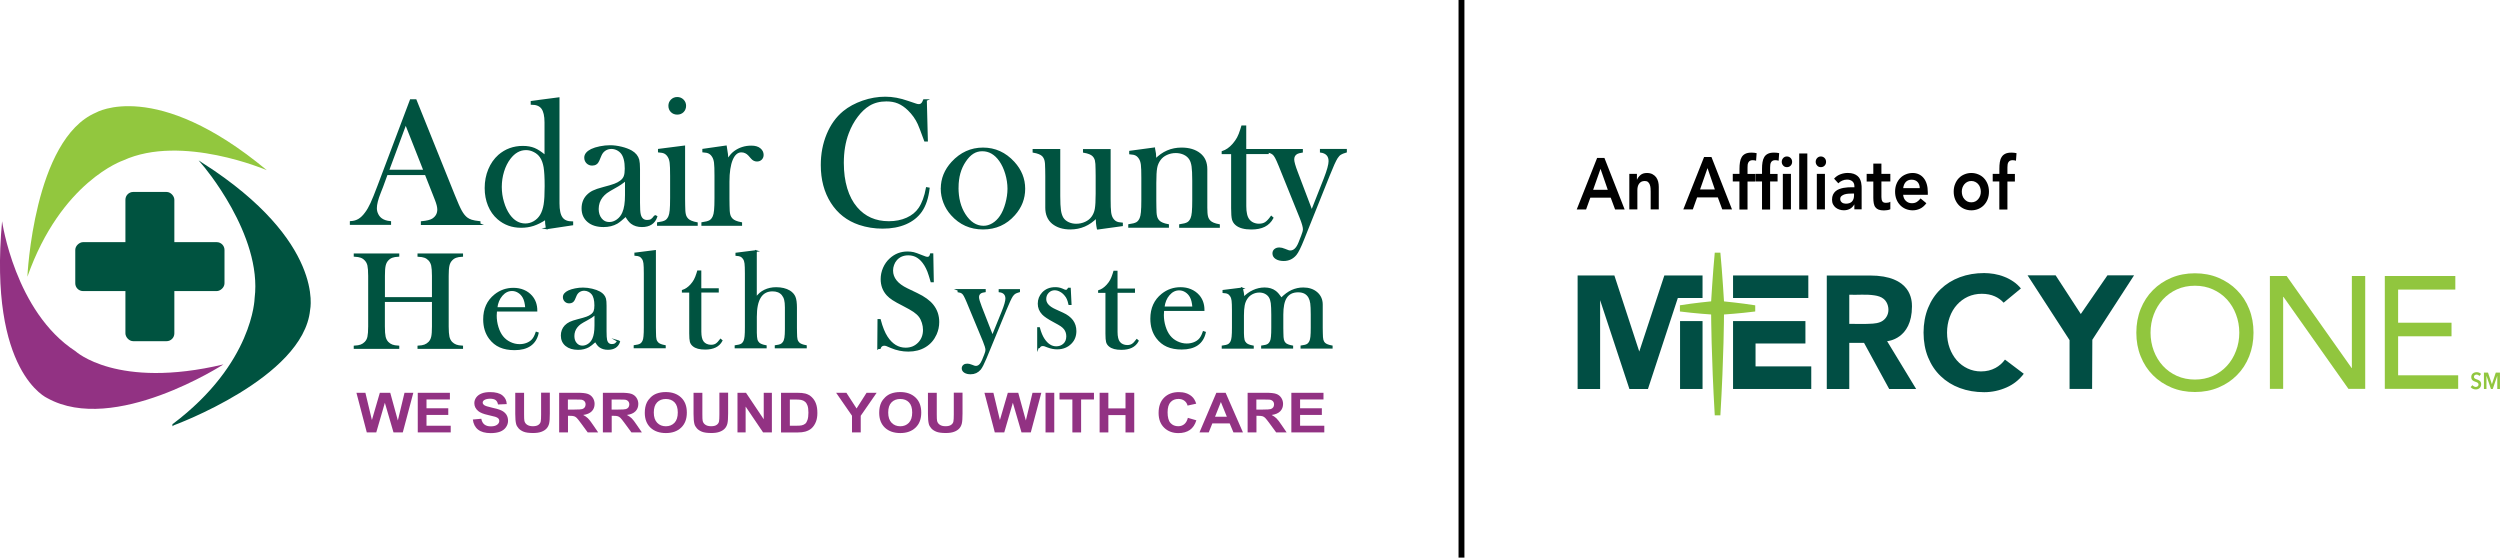 <?xml version="1.0" encoding="UTF-8"?><svg id="Layer_1" xmlns="http://www.w3.org/2000/svg" viewBox="0 0 552.35 123.2"><defs><style>.cls-1,.cls-2{fill:#005340;}.cls-3{fill:#014e44;}.cls-4{fill:#91c63e;}.cls-5{fill:#92c73e;}.cls-6{fill:#923283;}.cls-2{stroke:#005340;stroke-miterlimit:10;stroke-width:.37px;}</style></defs><path class="cls-2" d="M105.99,49.52h-12.82v-.46c1.16-.11,1.96-.31,2.42-.6,.81-.52,1.21-1.24,1.21-2.17,0-.55-.18-1.28-.55-2.21l-.33-.84-1.87-4.74h-8.59l-1.01,2.77-.49,1.24c-.59,1.47-.88,2.63-.88,3.47,0,.5,.11,.96,.32,1.38,.21,.43,.5,.78,.87,1.04,.51,.36,1.16,.57,1.95,.64v.46h-8.74v-.46c.69-.04,1.29-.21,1.81-.52,.52-.31,1.03-.8,1.52-1.48,.42-.55,.82-1.25,1.22-2.12,.4-.86,.92-2.16,1.57-3.88l7.14-18.92h1.11l8.49,21.09c.64,1.59,1.14,2.73,1.52,3.41,.38,.68,.79,1.2,1.23,1.55,.31,.24,.67,.42,1.07,.55,.4,.13,1.01,.24,1.81,.33v.46Zm-12.25-11.84l-4.1-10.39-3.86,10.39h7.96Z"/><path class="cls-2" d="M38.29,93.81s28.59-10.45,30.04-25.35c0,0,3.38-14.9-23.48-32.18,0,0,13.36,15.51,11.59,29.63,0,0-.29,14.48-18.15,27.91Z"/><path class="cls-2" d="M204.59,22.12l.23,8.97h-.45c-.14-.39-.25-.68-.33-.88-.46-1.28-.83-2.24-1.11-2.87-.51-1.12-1.24-2.15-2.2-3.09-.73-.71-1.48-1.22-2.26-1.55s-1.66-.48-2.63-.48c-1.47,0-2.74,.33-3.82,.98-.95,.57-1.83,1.4-2.65,2.48-.82,1.08-1.49,2.3-2.01,3.68-.74,1.94-1.11,4.15-1.11,6.62,0,2.1,.25,3.99,.76,5.68,.51,1.69,1.25,3.1,2.22,4.23,1.79,2.11,4.18,3.17,7.14,3.17,1.48,0,2.82-.26,4-.79,1.18-.53,2.1-1.27,2.75-2.24,.75-1.11,1.3-2.61,1.64-4.49l.45,.08c-.25,2.11-.81,3.79-1.68,5.04-.83,1.19-1.98,2.1-3.44,2.73-1.46,.63-3.16,.94-5.08,.94-1.79,0-3.51-.27-5.15-.82-2.61-.88-4.66-2.48-6.13-4.79s-2.2-5.06-2.2-8.26c0-2.45,.43-4.7,1.29-6.77,.86-2.07,2.06-3.73,3.59-4.99,1.18-.96,2.6-1.73,4.24-2.3,1.65-.57,3.29-.85,4.95-.85s3.24,.31,4.99,.92l1.6,.54c.31,.12,.58,.18,.82,.18,.33,0,.59-.14,.8-.42,.09-.13,.2-.35,.33-.66h.47Z"/><path class="cls-2" d="M120.79,50.47c-.13-.67-.2-1.38-.2-2.13-.96,.64-1.87,1.1-2.72,1.38-.85,.28-1.76,.42-2.74,.42-1.97,0-3.66-.61-5.07-1.83-.9-.78-1.59-1.75-2.07-2.92-.48-1.17-.72-2.45-.72-3.84,0-1.47,.26-2.83,.78-4.08s1.25-2.29,2.18-3.12c1.48-1.28,3.24-1.93,5.28-1.93,.99,0,1.83,.15,2.53,.44,.7,.29,1.52,.83,2.45,1.61v-7.42c0-1.45-.24-2.5-.71-3.14s-1.25-.96-2.34-.96v-.48l5.99-.78v23.22c0,1.51,.23,2.58,.7,3.23s1.24,.96,2.32,.96v.5l-5.7,.86Zm-.27-9.35c0-1.86-.08-3.25-.23-4.18-.16-.93-.43-1.69-.84-2.28-.35-.51-.82-.92-1.41-1.22-.59-.31-1.2-.46-1.82-.46-1.39,0-2.58,.67-3.6,2.01-.61,.8-1.09,1.76-1.43,2.87-.34,1.11-.51,2.25-.51,3.43s.16,2.28,.49,3.38c.32,1.1,.76,2.05,1.32,2.84,.97,1.36,2.16,2.05,3.58,2.05,.67,0,1.31-.17,1.92-.52,.61-.35,1.1-.83,1.48-1.44,.39-.64,.66-1.43,.82-2.38,.16-.94,.23-2.3,.23-4.08Z"/><path class="cls-2" d="M208.04,41.68c0-2.17,.78-4.1,2.34-5.8,1.9-2.06,4.17-3.09,6.81-3.09s4.9,1.03,6.79,3.09c1.56,1.71,2.34,3.65,2.34,5.82s-.74,4.05-2.22,5.72c-1.82,2.06-4.12,3.09-6.91,3.09s-5.09-1.03-6.93-3.09c-.72-.8-1.27-1.7-1.65-2.69s-.58-2.01-.58-3.05Zm3.55-.23c0,2.33,.51,4.3,1.52,5.91,1.14,1.8,2.54,2.71,4.2,2.71,.7,0,1.39-.2,2.05-.6,.66-.4,1.24-.96,1.72-1.68,.51-.75,.92-1.69,1.23-2.82,.31-1.13,.47-2.22,.47-3.28s-.17-2.2-.5-3.32c-.33-1.12-.78-2.07-1.34-2.88-1.07-1.51-2.37-2.26-3.92-2.26s-2.74,.79-3.8,2.38c-1.08,1.59-1.62,3.53-1.62,5.83Z"/><path class="cls-2" d="M242.52,50.51c-.17-.81-.25-1.65-.25-2.5-1.63,1.67-3.55,2.5-5.78,2.5-1.63,0-2.93-.41-3.92-1.22-.96-.8-1.44-1.94-1.44-3.41v-6.97l-.02-1.52c0-.91-.05-1.57-.16-1.98-.1-.41-.3-.77-.59-1.06-.38-.36-1.05-.63-2.03-.8v-.44h5.74v10.17c0,1.43,.05,2.49,.15,3.18,.1,.69,.28,1.25,.54,1.7,.29,.46,.69,.81,1.23,1.07s1.13,.39,1.79,.39c.73,0,1.41-.15,2.04-.44s1.14-.69,1.5-1.2c.38-.52,.63-1.12,.75-1.8,.12-.68,.19-1.8,.19-3.37v-3.93l-.02-1.48c0-.91-.05-1.57-.15-1.98s-.3-.77-.6-1.06c-.36-.36-1.04-.63-2.03-.8v-.44h5.74v10.88c0,1.38,.04,2.34,.11,2.9,.07,.55,.21,1,.42,1.35,.23,.37,.51,.65,.82,.81,.31,.17,.76,.27,1.35,.31v.42l-5.37,.74Z"/><path class="cls-2" d="M255.01,32.79c.18,.78,.27,1.51,.27,2.18v.32c1.61-1.67,3.53-2.5,5.76-2.5,1.67,0,3,.4,4.02,1.2,1,.79,1.5,1.91,1.5,3.37v8.5c0,.91,.05,1.57,.16,1.99,.1,.42,.31,.77,.6,1.05,.36,.36,1.03,.64,2.01,.82v.42h-8.62v-.42c.78-.11,1.34-.26,1.68-.45,.34-.19,.61-.52,.82-.99,.14-.31,.24-.77,.3-1.39s.09-1.51,.09-2.68v-4.25c0-1.46-.05-2.53-.15-3.21s-.28-1.23-.55-1.64c-.3-.47-.73-.83-1.28-1.09-.56-.26-1.17-.39-1.85-.39-.73,0-1.41,.15-2.03,.44-.63,.29-1.13,.69-1.49,1.2-.39,.54-.65,1.14-.77,1.81-.12,.67-.19,1.79-.19,3.36v3.93l.02,1.48c0,.91,.05,1.57,.16,1.99,.1,.42,.31,.77,.6,1.05,.36,.36,1.03,.64,2.01,.82v.42h-8.62v-.42c.78-.11,1.34-.26,1.68-.45,.34-.19,.61-.52,.82-.99,.14-.31,.24-.77,.3-1.39,.06-.62,.09-1.51,.09-2.69v-4.93c0-1.37-.03-2.33-.1-2.88s-.21-1-.43-1.35c-.22-.37-.49-.64-.8-.81s-.76-.27-1.35-.31v-.42l5.34-.72Z"/><path class="cls-2" d="M275.17,33.1h4.96v.76h-4.96v11.68c0,1.4,.23,2.41,.7,3.01,.25,.33,.57,.6,.97,.78s.84,.28,1.3,.28c.58,0,1.07-.12,1.46-.37s.82-.7,1.28-1.35l.29,.26c-.43,.8-1.03,1.4-1.8,1.79-.77,.39-1.74,.58-2.9,.58-1.53,0-2.65-.31-3.36-.92-.38-.32-.62-.71-.74-1.15-.12-.45-.18-1.25-.18-2.42v-12.16h-2.09v-.32c.85-.28,1.63-.82,2.34-1.62,.43-.5,.78-.99,1.04-1.47,.26-.49,.51-1.12,.75-1.9l.2-.66h.73v5.22Z"/><path class="cls-2" d="M280.1,33.1h7.57v.44c-.53,.08-.92,.19-1.15,.32-.51,.29-.76,.75-.76,1.36,0,.53,.27,1.49,.8,2.86l3.26,8.59,2.85-7.23c.7-1.8,1.05-3.08,1.05-3.83,0-.6-.16-1.08-.49-1.43-.33-.35-.8-.57-1.42-.65v-.44h5.58v.44c-.56,.16-.97,.33-1.24,.5s-.52,.45-.77,.82c-.38,.59-.98,1.91-1.79,3.95l-5.66,14.13c-.68,1.69-1.22,2.78-1.64,3.29-.7,.84-1.59,1.26-2.67,1.26-.69,0-1.25-.14-1.67-.41-.42-.27-.63-.63-.63-1.07,0-.35,.12-.63,.37-.83,.25-.21,.57-.31,.97-.31,.34,0,.73,.09,1.17,.28,.43,.17,.7,.28,.83,.32,.12,.04,.27,.06,.44,.06,.8,0,1.46-.62,1.96-1.87l.6-1.53c.26-.64,.39-1.14,.39-1.49,0-.49-.25-1.36-.74-2.58l-4.04-10-.58-1.44c-.35-.86-.62-1.46-.82-1.82s-.39-.62-.59-.78c-.33-.25-.71-.41-1.17-.46v-.44Z"/><path class="cls-2" d="M144.72,47.67l.33,.2c-.47,1.4-1.54,2.11-3.22,2.11-.92,0-1.69-.23-2.31-.7-.4-.31-.82-.84-1.25-1.61-.87,.8-1.53,1.33-1.97,1.59-.85,.48-1.83,.72-2.95,.72-1.43,0-2.57-.35-3.41-1.06-.84-.71-1.26-1.67-1.26-2.87,0-1.11,.34-2.04,1.03-2.79,.39-.41,.84-.75,1.35-.99,.51-.25,1.24-.5,2.2-.75,1.13-.29,1.97-.54,2.51-.74,.54-.2,.99-.44,1.36-.72,.42-.31,.7-.67,.86-1.08,.16-.41,.23-.99,.23-1.73,0-1.57-.29-2.71-.86-3.43-.26-.33-.6-.6-1-.8-.41-.2-.84-.3-1.28-.3-.53,0-1.01,.14-1.42,.42-.42,.28-.73,.67-.94,1.16l-.49,1.16c-.26,.63-.73,.94-1.4,.94-.44,0-.81-.15-1.11-.45-.3-.3-.45-.68-.45-1.13,0-.68,.47-1.26,1.41-1.73,.51-.24,1.14-.44,1.89-.59,.75-.15,1.48-.23,2.2-.23,.81,0,1.65,.11,2.52,.32,.87,.21,1.6,.49,2.19,.82,.85,.49,1.37,1.14,1.58,1.93,.1,.4,.16,1.08,.16,2.03v7.42c0,1.26,.05,2.11,.16,2.57,.22,.95,.75,1.42,1.6,1.42,.4,0,.72-.07,.95-.22,.23-.15,.5-.44,.81-.88Zm-6.46-7.91c-.7,.6-1.47,1.13-2.31,1.58-.95,.52-1.6,.92-1.96,1.18s-.69,.59-.99,.96c-.61,.78-.91,1.68-.91,2.71,0,.88,.24,1.61,.71,2.19,.47,.58,1.07,.86,1.8,.86,.64,0,1.23-.2,1.8-.61,.56-.41,.99-.95,1.27-1.64,.4-.9,.6-2.19,.6-3.89v-3.35Z"/><path class="cls-2" d="M145.56,33.07l5.62-.72v11.56l.02,1.52c0,.91,.05,1.57,.16,1.99,.1,.42,.31,.77,.6,1.05,.36,.36,1.03,.63,2.01,.82v.42h-8.62v-.42c.78-.11,1.34-.26,1.68-.45,.34-.19,.61-.52,.82-.99,.14-.31,.24-.77,.3-1.39,.06-.62,.09-1.51,.09-2.69v-4.93c0-1.37-.03-2.33-.1-2.88-.07-.55-.21-1-.43-1.35-.22-.37-.49-.64-.8-.81-.31-.17-.76-.27-1.35-.31v-.42Zm4.07-7.93c-.51,0-.93-.17-1.27-.5-.33-.33-.5-.76-.5-1.26s.17-.91,.51-1.25c.34-.34,.76-.51,1.26-.51s.92,.17,1.26,.51c.34,.34,.51,.76,.51,1.25s-.17,.93-.5,1.26c-.33,.33-.76,.5-1.27,.5Z"/><path class="cls-2" d="M160.72,35.44c.47-.84,1-1.48,1.58-1.9,1.08-.79,2.31-1.18,3.69-1.18,.85,0,1.49,.19,1.93,.58,.4,.35,.61,.77,.61,1.28,0,.37-.12,.68-.36,.92s-.55,.36-.93,.36c-.44,0-.83-.19-1.15-.56l-.6-.68c-.48-.52-1.05-.78-1.7-.78-.88,0-1.57,.59-2.07,1.76-.49,1.18-.74,2.81-.74,4.91v3.75l.02,1.52c0,.91,.05,1.57,.16,1.99,.1,.42,.31,.77,.6,1.05,.36,.36,1.03,.64,2.01,.82v.42h-8.62v-.42c.78-.11,1.34-.26,1.68-.45,.34-.19,.61-.52,.82-.99,.14-.31,.24-.77,.3-1.39,.06-.62,.09-1.51,.09-2.69v-4.93c0-1.37-.03-2.33-.1-2.88s-.21-1-.43-1.35c-.22-.37-.49-.64-.8-.81s-.76-.27-1.35-.31v-.42l5.03-.72c.22,1.2,.34,2.23,.34,3.09Z"/><path class="cls-2" d="M84.85,65.83h10.77v-4.87c0-1.04-.06-1.81-.17-2.31-.12-.5-.33-.9-.64-1.23-.28-.29-.6-.51-.96-.64-.36-.13-.83-.21-1.42-.24v-.35h9.69v.35c-.58,.03-1.04,.11-1.4,.24-.36,.13-.68,.34-.96,.64-.31,.32-.53,.74-.64,1.24-.12,.5-.17,1.27-.17,2.3v11.18c0,1.03,.06,1.79,.17,2.29,.12,.5,.33,.91,.64,1.24,.28,.28,.6,.49,.96,.63,.36,.14,.83,.22,1.4,.25v.35h-9.69v-.35c.59-.03,1.06-.11,1.42-.25,.36-.14,.68-.35,.96-.63,.31-.32,.53-.73,.64-1.23,.12-.5,.17-1.26,.17-2.31v-5.6h-10.77v5.6c0,1.03,.06,1.8,.17,2.3,.12,.5,.33,.91,.64,1.24,.27,.28,.59,.49,.95,.63,.36,.14,.83,.22,1.42,.25v.35h-9.69v-.35c.59-.03,1.06-.11,1.42-.25,.36-.14,.68-.35,.95-.63,.32-.32,.54-.73,.65-1.23,.11-.5,.17-1.26,.17-2.31v-11.18c0-1.04-.06-1.81-.17-2.31-.11-.5-.33-.9-.65-1.23-.27-.29-.59-.51-.96-.64s-.83-.21-1.41-.24v-.35h9.69v.35c-.58,.03-1.04,.11-1.4,.24-.36,.13-.68,.34-.96,.64-.31,.32-.53,.74-.64,1.24-.12,.5-.17,1.27-.17,2.3v4.87Z"/><path class="cls-2" d="M194.01,76.95l.05-6.27h.35c.42,1.61,.93,2.87,1.52,3.78,1.1,1.69,2.49,2.54,4.16,2.54,1.16,0,2.12-.39,2.88-1.17,.76-.78,1.14-1.76,1.14-2.96,0-.52-.08-1.04-.25-1.58-.17-.54-.39-1-.68-1.38-.29-.39-.71-.77-1.24-1.14-.53-.36-1.34-.82-2.43-1.38-.96-.49-1.7-.89-2.21-1.23-.51-.33-.92-.67-1.24-1.02-.87-.95-1.3-2.11-1.3-3.47,0-.84,.17-1.65,.51-2.43,.34-.78,.81-1.45,1.42-2,1.07-.99,2.34-1.49,3.81-1.49,.48,0,.91,.05,1.32,.14,.4,.1,.95,.29,1.62,.57,.51,.2,.85,.33,1.03,.39,.18,.06,.34,.08,.49,.08,.35,0,.59-.26,.71-.77h.35l.11,6.02h-.35c-.27-.96-.51-1.7-.7-2.21-.2-.51-.43-.98-.7-1.42-.49-.79-1.04-1.37-1.64-1.75-.6-.38-1.28-.57-2.06-.57-1.13,0-2.02,.39-2.68,1.15-.27,.31-.49,.68-.64,1.11-.16,.42-.23,.85-.23,1.28,0,1.69,1.09,3.05,3.26,4.09l2.14,1.03c1.65,.78,2.83,1.64,3.56,2.58,.83,1.05,1.24,2.28,1.24,3.68,0,.93-.19,1.82-.56,2.66-.53,1.18-1.31,2.09-2.37,2.73-1.05,.64-2.29,.96-3.72,.96-1.3,0-2.56-.26-3.76-.77-.63-.27-1-.43-1.12-.47s-.26-.06-.41-.06c-.49,0-.82,.24-1,.73h-.35Z"/><path class="cls-2" d="M109.62,68.65c-.04,.5-.06,.85-.06,1.08,0,.88,.13,1.74,.39,2.58,.26,.84,.61,1.54,1.05,2.09,.45,.57,1.02,1.01,1.69,1.33,.67,.32,1.37,.49,2.11,.49,.54,0,1.06-.09,1.55-.27,.49-.18,.89-.43,1.22-.76,.36-.35,.68-.92,.94-1.7l.32,.11c-.26,1.18-.83,2.08-1.69,2.68-.86,.6-2.02,.9-3.45,.9-1.24,0-2.31-.2-3.2-.59-.89-.39-1.64-1-2.26-1.82-.86-1.14-1.29-2.55-1.29-4.22,0-2.28,.81-4.06,2.44-5.36,1.18-.94,2.53-1.41,4.05-1.41,.81,0,1.56,.14,2.25,.43,.69,.29,1.27,.71,1.74,1.25,.74,.85,1.11,1.91,1.11,3.19h-8.89Zm6.61-.59c-.07-1.01-.26-1.79-.56-2.34-.27-.5-.63-.89-1.09-1.18s-.94-.43-1.45-.43c-.87,0-1.62,.37-2.27,1.12s-1.03,1.69-1.16,2.82h6.52Z"/><path class="cls-2" d="M211.71,64.05h5.89v.33c-.41,.06-.71,.14-.89,.24-.39,.22-.59,.57-.59,1.03,0,.4,.21,1.13,.62,2.17l2.54,6.5,2.22-5.47c.55-1.36,.82-2.33,.82-2.89,0-.45-.13-.82-.38-1.08-.25-.27-.62-.43-1.11-.49v-.33h4.34v.33c-.44,.12-.76,.25-.96,.38s-.41,.34-.6,.62c-.29,.44-.76,1.44-1.4,2.99l-4.4,10.68c-.53,1.27-.95,2.1-1.27,2.49-.55,.64-1.24,.96-2.08,.96-.54,0-.97-.1-1.3-.31s-.49-.48-.49-.81c0-.26,.1-.47,.29-.63,.19-.16,.44-.23,.76-.23,.26,0,.56,.07,.91,.21,.33,.13,.55,.21,.64,.24,.1,.03,.21,.05,.34,.05,.63,0,1.13-.47,1.53-1.42l.47-1.16c.2-.49,.3-.86,.3-1.13,0-.37-.19-1.03-.57-1.95l-3.14-7.56-.45-1.09c-.27-.65-.49-1.11-.64-1.38-.15-.27-.3-.47-.45-.59-.25-.19-.56-.31-.91-.35v-.33Z"/><path class="cls-2" d="M229.34,76.76v-4.29h.24c.28,1.05,.64,1.89,1.06,2.52,.78,1.14,1.68,1.71,2.72,1.71,.64,0,1.19-.19,1.65-.58,.5-.42,.76-1.03,.76-1.81,0-.64-.18-1.19-.54-1.67-.2-.25-.46-.49-.76-.7-.31-.21-.83-.51-1.55-.89-1.27-.68-2.12-1.24-2.54-1.7-.61-.65-.91-1.4-.91-2.25,0-.91,.3-1.69,.91-2.35,.7-.75,1.62-1.12,2.78-1.12,.52,0,1,.09,1.44,.27l.52,.23c.16,.06,.3,.09,.42,.09,.19,0,.37-.15,.55-.46h.3l.17,3.44h-.32c-.11-.49-.23-.87-.36-1.17s-.3-.58-.54-.85c-.31-.38-.68-.69-1.09-.9-.41-.22-.82-.33-1.23-.33-.56,0-1.05,.2-1.45,.61s-.6,.91-.6,1.51c0,.5,.18,.94,.54,1.34,.36,.4,.91,.77,1.66,1.1l1.6,.73c.96,.43,1.67,.98,2.15,1.62,.47,.65,.71,1.41,.71,2.29,0,1.06-.34,1.94-1.03,2.64-.79,.81-1.8,1.21-3.03,1.21-.67,0-1.34-.13-2.03-.39-.45-.17-.71-.27-.8-.3-.09-.02-.21-.04-.35-.04-.35,0-.62,.15-.8,.46h-.24Z"/><path class="cls-2" d="M246.73,63.93h3.85v.58h-3.85v8.83c0,1.06,.18,1.82,.54,2.28,.19,.25,.44,.45,.76,.59,.31,.14,.65,.21,1.01,.21,.45,0,.83-.09,1.13-.28,.3-.19,.64-.53,1-1.02l.23,.2c-.33,.61-.8,1.06-1.4,1.35-.6,.29-1.35,.44-2.25,.44-1.19,0-2.06-.23-2.61-.7-.29-.24-.49-.53-.58-.87-.09-.34-.14-.95-.14-1.83v-9.19h-1.62v-.24c.66-.21,1.26-.62,1.82-1.23,.34-.37,.61-.75,.81-1.12,.2-.37,.4-.85,.58-1.43l.15-.5h.56v3.94Z"/><path class="cls-2" d="M257.02,68.51c-.04,.5-.06,.85-.06,1.08,0,.88,.13,1.74,.39,2.58,.26,.84,.61,1.54,1.05,2.09,.45,.57,1.01,1.01,1.69,1.33,.67,.32,1.37,.49,2.11,.49,.54,0,1.06-.09,1.55-.27s.89-.43,1.22-.76c.36-.35,.68-.92,.94-1.7l.32,.11c-.26,1.18-.83,2.08-1.69,2.68-.86,.6-2.02,.9-3.45,.9-1.24,0-2.31-.2-3.2-.59s-1.64-1-2.26-1.82c-.86-1.14-1.29-2.55-1.29-4.22,0-2.28,.81-4.06,2.44-5.36,1.18-.94,2.53-1.41,4.05-1.41,.81,0,1.56,.14,2.24,.43,.69,.29,1.27,.71,1.75,1.25,.74,.85,1.11,1.91,1.11,3.19h-8.89Zm6.61-.59c-.07-1.01-.26-1.79-.56-2.34-.27-.5-.63-.89-1.09-1.18s-.94-.43-1.45-.43c-.87,0-1.62,.37-2.27,1.12s-1.03,1.69-1.16,2.82h6.52Z"/><path class="cls-2" d="M274.42,63.7c.18,.71,.3,1.41,.35,2.11,.64-.68,1.35-1.2,2.15-1.56,.79-.36,1.62-.55,2.48-.55,.95,0,1.74,.24,2.38,.73,.38,.29,.82,.8,1.32,1.53,.77-.78,1.54-1.35,2.32-1.71,.78-.36,1.62-.55,2.52-.55,1.21,0,2.2,.33,2.97,.99,.76,.66,1.15,1.53,1.15,2.6v5.14l.02,1.15c0,.69,.04,1.19,.12,1.51,.08,.32,.23,.58,.46,.8,.29,.27,.82,.48,1.58,.62v.32h-6.71v-.32c.61-.08,1.04-.19,1.3-.34,.26-.15,.47-.4,.64-.75,.11-.23,.19-.58,.24-1.05,.05-.47,.07-1.14,.07-2.02v-2.89c0-1.12-.04-1.94-.11-2.45-.07-.52-.21-.95-.41-1.32-.47-.86-1.29-1.29-2.45-1.29-1.25,0-2.16,.47-2.72,1.39-.49,.8-.74,2.04-.74,3.73v2.92l.02,1.15c0,.69,.04,1.19,.12,1.51s.23,.58,.45,.8c.28,.27,.81,.48,1.58,.62v.32h-6.7v-.32c.61-.08,1.04-.19,1.3-.34,.26-.15,.47-.4,.64-.75,.11-.23,.19-.58,.23-1.05,.05-.47,.07-1.14,.07-2.02v-2.8c0-1.18-.04-2.05-.11-2.6-.08-.55-.22-1-.43-1.34-.22-.36-.54-.65-.94-.86-.4-.21-.86-.31-1.36-.31-.57,0-1.11,.14-1.62,.41-.5,.27-.9,.64-1.2,1.11-.27,.41-.47,.91-.58,1.49s-.17,1.33-.17,2.25v3.89c.01,.69,.06,1.19,.14,1.51s.24,.58,.47,.8c.28,.27,.8,.48,1.56,.62v.32h-6.71v-.32c.61-.08,1.04-.19,1.31-.34,.26-.15,.48-.4,.64-.75,.11-.23,.19-.58,.24-1.05,.05-.47,.07-1.15,.07-2.04v-3.74c0-1.04-.03-1.77-.08-2.19-.05-.42-.16-.76-.33-1.02-.17-.28-.38-.49-.62-.61-.24-.13-.59-.2-1.05-.23v-.32l4.17-.52Z"/><path class="cls-2" d="M136.55,75.36l.26,.15c-.36,1.06-1.2,1.59-2.5,1.59-.72,0-1.32-.18-1.79-.53-.31-.23-.64-.64-.97-1.21-.68,.61-1.19,1.01-1.53,1.2-.66,.36-1.42,.55-2.29,.55-1.11,0-2-.27-2.65-.8-.65-.54-.98-1.26-.98-2.17,0-.84,.27-1.54,.8-2.11,.3-.31,.65-.56,1.05-.75,.39-.19,.97-.38,1.71-.57,.88-.22,1.53-.41,1.95-.56,.42-.15,.77-.33,1.05-.55,.32-.23,.55-.51,.67-.82,.12-.31,.18-.75,.18-1.3,0-1.18-.22-2.05-.67-2.59-.2-.25-.46-.46-.78-.61-.32-.15-.65-.23-.99-.23-.41,0-.78,.11-1.11,.32-.32,.21-.57,.51-.73,.88l-.38,.88c-.2,.48-.57,.71-1.09,.71-.34,0-.63-.11-.86-.34-.23-.23-.35-.51-.35-.86,0-.52,.36-.95,1.09-1.3,.39-.18,.88-.33,1.47-.45s1.15-.17,1.71-.17c.63,0,1.28,.08,1.96,.24,.68,.16,1.25,.37,1.7,.62,.66,.37,1.07,.86,1.23,1.46,.08,.3,.12,.81,.12,1.53v5.61c0,.95,.04,1.6,.12,1.94,.17,.72,.59,1.08,1.24,1.08,.31,0,.56-.06,.74-.17s.39-.33,.63-.67Zm-5.02-5.98c-.54,.46-1.14,.85-1.8,1.2-.74,.39-1.25,.69-1.53,.89-.28,.2-.54,.45-.77,.73-.47,.59-.71,1.27-.71,2.05,0,.67,.18,1.22,.55,1.65,.37,.43,.83,.65,1.4,.65,.49,0,.96-.15,1.4-.46s.77-.72,.99-1.24c.31-.68,.47-1.66,.47-2.94v-2.53Z"/><path class="cls-2" d="M140.36,55.99l4.37-.55v16.92l.02,1.15c0,.69,.04,1.19,.12,1.51,.08,.32,.24,.58,.47,.8,.28,.27,.8,.48,1.56,.62v.32h-6.71v-.32c.61-.08,1.04-.19,1.3-.34,.26-.15,.48-.4,.64-.75,.11-.23,.19-.58,.23-1.05,.05-.47,.07-1.15,.07-2.04v-11.89c0-1.03-.03-1.76-.08-2.18-.05-.42-.16-.77-.33-1.03-.17-.28-.38-.48-.62-.61-.24-.12-.59-.2-1.05-.23v-.33Z"/><path class="cls-2" d="M154.77,63.87h3.85v.58h-3.85v8.83c0,1.06,.18,1.82,.54,2.28,.19,.25,.44,.45,.76,.59,.31,.14,.65,.21,1.01,.21,.45,0,.83-.09,1.13-.28,.3-.19,.64-.53,1-1.02l.23,.2c-.33,.61-.8,1.06-1.4,1.35-.6,.29-1.35,.44-2.25,.44-1.19,0-2.06-.23-2.61-.7-.29-.24-.49-.53-.58-.87-.09-.34-.14-.95-.14-1.83v-9.19h-1.62v-.24c.66-.21,1.26-.62,1.82-1.23,.34-.37,.61-.75,.81-1.12,.2-.37,.4-.85,.58-1.43l.15-.5h.56v3.94Z"/><path class="cls-2" d="M167.02,55.45v10.39c.35-.43,.67-.77,.94-1.01,.27-.24,.6-.45,.99-.64,.74-.36,1.58-.55,2.52-.55,1.19,0,2.18,.24,2.96,.71,.56,.35,.94,.79,1.15,1.3,.21,.51,.31,1.28,.31,2.3v4.42l.02,1.15c0,.69,.04,1.19,.12,1.51,.08,.32,.24,.58,.47,.8,.28,.27,.8,.48,1.56,.62v.32h-6.7v-.32c.54-.07,.92-.16,1.14-.26s.43-.27,.61-.52c.18-.25,.31-.6,.38-1.03s.11-1.08,.11-1.92v-4.8c0-.73-.06-1.3-.17-1.73-.11-.42-.3-.79-.56-1.11-.51-.6-1.24-.89-2.18-.89-2.44,0-3.66,1.93-3.66,5.79v3.55c.01,.69,.06,1.19,.14,1.51,.08,.32,.24,.58,.47,.8,.28,.27,.8,.48,1.56,.62v.32h-6.7v-.32c.61-.08,1.04-.19,1.31-.34,.26-.15,.48-.4,.64-.75,.11-.23,.19-.58,.24-1.05,.05-.47,.07-1.15,.07-2.04v-11.89c0-1.03-.03-1.76-.08-2.18s-.16-.77-.33-1.03c-.17-.28-.38-.48-.62-.61-.24-.12-.59-.2-1.05-.23v-.33l4.37-.55Z"/><path class="cls-5" d="M6.05,61.15s1.37-30.4,15.15-36.27c0,0,13.2-7.7,37.75,12.72,0,0-18.81-8.08-31.74-2.15,0,0-13.73,4.63-21.16,25.7Z"/><path class="cls-6" d="M.46,48.88s2.83,20.02,16.21,28.71c0,0,9.16,8.51,32.7,2.92,0,0-24.14,15.63-38.88,7.47,0,0-13.09-5.63-10.03-39.09Z"/><rect class="cls-1" x="27.71" y="42.41" width="10.81" height="32.97" rx="1.72" ry="1.72"/><rect class="cls-1" x="27.71" y="42.41" width="10.81" height="32.97" rx="1.72" ry="1.72" transform="translate(92.01 25.79) rotate(90)"/><g><path class="cls-6" d="M81.04,95.54l-2.29-8.76h1.98l1.44,6.02,1.75-6.02h2.3l1.68,6.12,1.47-6.12h1.95l-2.33,8.76h-2.05l-1.91-6.55-1.9,6.55h-2.1Z"/><path class="cls-6" d="M92.3,95.54v-8.76h7.1v1.48h-5.17v1.94h4.81v1.48h-4.81v2.38h5.35v1.48h-7.28Z"/><path class="cls-6" d="M104.46,92.69l1.88-.17c.11,.58,.34,1,.69,1.27,.35,.27,.81,.41,1.4,.41,.62,0,1.09-.12,1.41-.36s.47-.52,.47-.85c0-.21-.07-.38-.2-.53-.13-.15-.36-.27-.7-.38-.23-.07-.74-.2-1.55-.38-1.04-.23-1.76-.52-2.18-.87-.59-.48-.88-1.07-.88-1.76,0-.45,.14-.86,.41-1.25,.28-.39,.67-.68,1.2-.89s1.15-.3,1.88-.3c1.2,0,2.11,.24,2.71,.72,.61,.48,.93,1.13,.96,1.93l-1.93,.08c-.08-.45-.26-.77-.53-.97-.27-.2-.68-.3-1.22-.3s-1,.11-1.32,.32c-.2,.14-.31,.32-.31,.54,0,.21,.1,.38,.29,.53,.24,.19,.84,.38,1.78,.59,.94,.2,1.64,.41,2.09,.63,.45,.22,.8,.51,1.06,.89,.25,.38,.38,.84,.38,1.39,0,.5-.15,.97-.46,1.41-.3,.44-.74,.76-1.29,.98-.56,.21-1.25,.32-2.08,.32-1.21,0-2.14-.26-2.79-.77s-1.04-1.26-1.16-2.24Z"/><path class="cls-6" d="M113.86,86.78h1.93v4.74c0,.75,.02,1.24,.07,1.46,.08,.36,.28,.65,.59,.86s.74,.33,1.28,.33,.96-.1,1.24-.31c.28-.2,.45-.46,.5-.76,.06-.3,.08-.79,.08-1.49v-4.85h1.93v4.6c0,1.05-.05,1.79-.16,2.23s-.3,.8-.58,1.1c-.28,.3-.66,.54-1.13,.71-.47,.18-1.08,.27-1.84,.27-.91,0-1.61-.1-2.08-.29-.47-.19-.85-.44-1.12-.75-.27-.31-.46-.63-.54-.97-.13-.5-.19-1.24-.19-2.22v-4.67Z"/><path class="cls-6" d="M123.54,95.54v-8.76h4.07c1.02,0,1.77,.08,2.23,.24,.46,.16,.84,.44,1.11,.84s.42,.86,.42,1.38c0,.66-.21,1.2-.63,1.63-.42,.43-1.05,.7-1.89,.81,.42,.22,.76,.47,1.04,.73s.64,.74,1.1,1.42l1.17,1.71h-2.31l-1.4-1.91c-.5-.68-.84-1.11-1.02-1.29s-.38-.3-.58-.37c-.2-.07-.53-.1-.97-.1h-.39v3.66h-1.93Zm1.93-5.05h1.43c.93,0,1.51-.04,1.74-.11,.23-.07,.41-.2,.54-.37,.13-.18,.2-.39,.2-.66,0-.29-.09-.53-.26-.71-.17-.18-.41-.3-.73-.34-.16-.02-.63-.03-1.41-.03h-1.51v2.22Z"/><path class="cls-6" d="M133.2,95.54v-8.76h4.07c1.02,0,1.77,.08,2.23,.24,.46,.16,.84,.44,1.11,.84s.42,.86,.42,1.38c0,.66-.21,1.2-.63,1.63-.42,.43-1.05,.7-1.89,.81,.42,.22,.76,.47,1.04,.73s.64,.74,1.1,1.42l1.17,1.71h-2.31l-1.4-1.91c-.5-.68-.84-1.11-1.02-1.29s-.38-.3-.58-.37c-.2-.07-.53-.1-.97-.1h-.39v3.66h-1.93Zm1.93-5.05h1.43c.93,0,1.51-.04,1.74-.11,.23-.07,.41-.2,.54-.37,.13-.18,.2-.39,.2-.66,0-.29-.09-.53-.26-.71-.17-.18-.41-.3-.73-.34-.16-.02-.63-.03-1.41-.03h-1.51v2.22Z"/><path class="cls-6" d="M142.46,91.21c0-.89,.15-1.64,.44-2.25,.22-.45,.52-.85,.89-1.2s.79-.62,1.24-.79c.6-.23,1.28-.35,2.06-.35,1.41,0,2.54,.4,3.39,1.2s1.27,1.91,1.27,3.34-.42,2.52-1.26,3.32c-.84,.8-1.96,1.2-3.37,1.2s-2.56-.4-3.4-1.19c-.84-.8-1.26-1.89-1.26-3.28Zm1.99-.06c0,.99,.25,1.74,.75,2.26s1.14,.77,1.91,.77,1.4-.25,1.9-.76c.49-.51,.74-1.27,.74-2.28s-.24-1.75-.72-2.25c-.48-.49-1.12-.74-1.92-.74s-1.44,.25-1.93,.75c-.49,.5-.73,1.25-.73,2.26Z"/><path class="cls-6" d="M153.25,86.78h1.93v4.74c0,.75,.02,1.24,.07,1.46,.08,.36,.28,.65,.59,.86,.31,.22,.74,.33,1.28,.33s.96-.1,1.24-.31c.28-.2,.45-.46,.5-.76s.08-.79,.08-1.49v-4.85h1.93v4.6c0,1.05-.05,1.79-.16,2.23s-.3,.8-.58,1.1c-.28,.3-.66,.54-1.13,.71-.47,.18-1.08,.27-1.84,.27-.91,0-1.61-.1-2.08-.29-.47-.19-.85-.44-1.12-.75-.27-.31-.46-.63-.54-.97-.13-.5-.19-1.24-.19-2.22v-4.67Z"/><path class="cls-6" d="M162.94,95.54v-8.76h1.88l3.92,5.85v-5.85h1.8v8.76h-1.94l-3.86-5.71v5.71h-1.8Z"/><path class="cls-6" d="M172.58,86.78h3.53c.8,0,1.4,.06,1.82,.17,.56,.15,1.04,.42,1.44,.81,.4,.39,.71,.86,.91,1.42,.21,.56,.31,1.25,.31,2.07,0,.72-.1,1.34-.29,1.86-.24,.64-.58,1.15-1.03,1.55-.34,.3-.79,.53-1.36,.7-.43,.12-1,.19-1.71,.19h-3.64v-8.76Zm1.93,1.48v5.8h1.44c.54,0,.93-.03,1.17-.08,.31-.07,.57-.19,.78-.36s.38-.45,.51-.85c.13-.39,.2-.93,.2-1.6s-.07-1.2-.2-1.56-.31-.65-.55-.85-.53-.34-.89-.41c-.27-.06-.8-.08-1.59-.08h-.87Z"/><path class="cls-6" d="M188.24,95.54v-3.69l-3.51-5.07h2.27l2.25,3.47,2.21-3.47h2.23l-3.52,5.08v3.67h-1.93Z"/><path class="cls-6" d="M194.25,91.21c0-.89,.15-1.64,.44-2.25,.22-.45,.52-.85,.89-1.2,.38-.35,.79-.62,1.24-.79,.6-.23,1.28-.35,2.06-.35,1.41,0,2.54,.4,3.39,1.2s1.27,1.91,1.27,3.34-.42,2.52-1.26,3.32c-.84,.8-1.96,1.2-3.37,1.2s-2.56-.4-3.4-1.19c-.84-.8-1.26-1.89-1.26-3.28Zm1.99-.06c0,.99,.25,1.74,.75,2.26,.5,.51,1.14,.77,1.91,.77s1.4-.25,1.9-.76c.49-.51,.74-1.27,.74-2.28s-.24-1.75-.72-2.25-1.12-.74-1.92-.74-1.44,.25-1.93,.75c-.49,.5-.73,1.25-.73,2.26Z"/><path class="cls-6" d="M205.04,86.78h1.93v4.74c0,.75,.02,1.24,.07,1.46,.08,.36,.28,.65,.59,.86,.31,.22,.74,.33,1.28,.33s.96-.1,1.24-.31c.28-.2,.45-.46,.5-.76s.08-.79,.08-1.49v-4.85h1.93v4.6c0,1.05-.05,1.79-.16,2.23s-.3,.8-.58,1.1c-.28,.3-.66,.54-1.13,.71-.47,.18-1.08,.27-1.84,.27-.91,0-1.61-.1-2.08-.29-.47-.19-.85-.44-1.12-.75-.27-.31-.46-.63-.54-.97-.13-.5-.19-1.24-.19-2.22v-4.67Z"/><path class="cls-6" d="M219.79,95.54l-2.29-8.76h1.98l1.44,6.02,1.75-6.02h2.3l1.68,6.12,1.47-6.12h1.95l-2.33,8.76h-2.05l-1.91-6.55-1.9,6.55h-2.1Z"/><path class="cls-6" d="M231,95.54v-8.76h1.93v8.76h-1.93Z"/><path class="cls-6" d="M236.93,95.54v-7.28h-2.84v-1.48h7.61v1.48h-2.84v7.28h-1.93Z"/><path class="cls-6" d="M242.95,95.54v-8.76h1.93v3.45h3.79v-3.45h1.93v8.76h-1.93v-3.83h-3.79v3.83h-1.93Z"/><path class="cls-6" d="M262.45,92.32l1.87,.54c-.29,.96-.77,1.67-1.43,2.13-.67,.46-1.52,.7-2.54,.7-1.27,0-2.32-.4-3.14-1.19-.82-.8-1.23-1.88-1.23-3.26,0-1.46,.41-2.59,1.23-3.4,.82-.81,1.91-1.21,3.25-1.21,1.17,0,2.12,.32,2.85,.95,.44,.37,.76,.91,.98,1.61l-1.91,.42c-.11-.45-.35-.81-.71-1.08-.36-.26-.8-.39-1.31-.39-.71,0-1.29,.23-1.73,.7s-.66,1.22-.66,2.26c0,1.11,.22,1.9,.65,2.37s1,.7,1.7,.7c.51,0,.96-.15,1.33-.45,.37-.3,.64-.77,.8-1.41Z"/><path class="cls-6" d="M274.62,95.54h-2.1l-.84-1.99h-3.83l-.79,1.99h-2.05l3.73-8.76h2.05l3.83,8.76Zm-3.56-3.47l-1.32-3.25-1.29,3.25h2.61Z"/><path class="cls-6" d="M275.65,95.54v-8.76h4.07c1.02,0,1.77,.08,2.23,.24,.46,.16,.84,.44,1.11,.84s.42,.86,.42,1.38c0,.66-.21,1.2-.63,1.63-.42,.43-1.05,.7-1.89,.81,.42,.22,.76,.47,1.04,.73s.64,.74,1.1,1.42l1.17,1.71h-2.31l-1.4-1.91c-.5-.68-.84-1.11-1.02-1.29-.18-.18-.38-.3-.58-.37-.2-.07-.53-.1-.97-.1h-.39v3.66h-1.93Zm1.93-5.05h1.43c.93,0,1.51-.04,1.74-.11s.41-.2,.54-.37,.2-.39,.2-.66c0-.29-.09-.53-.26-.71-.17-.18-.41-.3-.73-.34-.16-.02-.63-.03-1.41-.03h-1.51v2.22Z"/><path class="cls-6" d="M285.31,95.54v-8.76h7.1v1.48h-5.17v1.94h4.81v1.48h-4.81v2.38h5.35v1.48h-7.28Z"/></g><polygon class="cls-3" points="387.87 80.95 400.18 80.95 400.18 85.94 382.9 85.94 382.9 70.94 398.89 70.94 398.89 75.89 387.87 75.89 387.87 80.95"/><rect class="cls-3" x="382.9" y="60.86" width="16.63" height="4.98"/><rect class="cls-3" x="371.19" y="70.94" width="4.97" height="15"/><polygon class="cls-3" points="376.16 60.86 376.16 65.84 370.7 65.84 364.1 85.94 360 85.94 353.53 66.32 353.53 85.94 348.56 85.94 348.56 60.86 356.68 60.86 362.18 77.67 367.72 60.86 376.16 60.86"/><polygon class="cls-3" points="471.5 60.83 462.28 75.07 462.23 85.93 457.25 85.93 457.25 75.15 447.97 60.83 454.17 60.83 459.73 69.38 465.62 60.83 471.5 60.83"/><path class="cls-3" d="M440.87,81.3c.83-.45,1.54-1.07,2.11-1.85l4.15,3.13c-1.01,1.34-2.28,2.35-3.78,3.01-1.6,.71-3.27,1.06-4.97,1.06-1.94,0-3.75-.31-5.38-.92-1.63-.6-3.05-1.49-4.23-2.63-1.19-1.13-2.12-2.53-2.78-4.15-.66-1.62-1-3.46-1-5.46s.34-3.84,1-5.46c.66-1.62,1.59-3.01,2.78-4.15,1.18-1.13,2.6-2.02,4.23-2.63,1.63-.61,3.44-.92,5.38-.92,.7,0,1.43,.07,2.19,.19,.75,.13,1.51,.33,2.23,.62,.73,.27,1.44,.66,2.11,1.12,.58,.4,1.12,.9,1.59,1.47l-3.82,3.15c-.54-.6-1.19-1.07-1.93-1.4-.84-.38-1.82-.57-2.91-.57s-2.12,.22-3.05,.64c-.93,.43-1.75,1.04-2.43,1.8-.68,.76-1.23,1.68-1.6,2.73-.38,1.04-.58,2.19-.58,3.41s.2,2.4,.58,3.42c.38,1.03,.91,1.94,1.58,2.71,.67,.77,1.48,1.37,2.38,1.79,.91,.43,1.9,.65,2.96,.65,1.19,0,2.27-.26,3.2-.77"/><path class="cls-4" d="M380.9,66.58s-.38-6.39-.8-10.75h-1.24c-.42,4.36-.8,10.75-.8,10.75,0,0-3.73,.36-6.9,.87v1.37c3.51,.45,6.9,.66,6.9,.66,0,0,.03,9.2,.8,22.29h1.24c.78-13.09,.8-22.29,.8-22.29,0,0,3.4-.21,6.9-.66v-1.36c-3.17-.51-6.9-.87-6.9-.87"/><polygon class="cls-4" points="526.9 60.98 542.48 60.98 542.48 63.98 529.84 63.98 529.84 71.3 541.64 71.3 541.64 74.3 529.84 74.3 529.84 82.92 543.11 82.92 543.11 85.91 526.9 85.91 526.9 60.98"/><polygon class="cls-4" points="501.51 60.98 505.21 60.98 519.56 81.3 519.62 81.3 519.62 60.98 522.57 60.98 522.57 85.91 518.86 85.91 504.51 65.59 504.44 65.59 504.44 85.91 501.51 85.91 501.51 60.98"/><path class="cls-4" d="M496.93,68.26c-.64-1.61-1.54-2.99-2.7-4.15-1.14-1.17-2.52-2.07-4.09-2.74-1.57-.66-3.31-.99-5.19-.99s-3.63,.33-5.2,.99c-1.57,.66-2.94,1.57-4.09,2.74-1.16,1.16-2.05,2.55-2.7,4.15-.64,1.61-.96,3.36-.96,5.24s.31,3.62,.96,5.23c.64,1.61,1.54,3,2.7,4.16,1.15,1.16,2.52,2.07,4.09,2.73,1.57,.66,3.31,.99,5.2,.99s3.62-.33,5.19-.99c1.57-.66,2.95-1.57,4.09-2.73,1.16-1.16,2.06-2.55,2.7-4.16,.64-1.61,.96-3.35,.96-5.23s-.31-3.63-.96-5.24Zm-2.91,9.27c-.47,1.26-1.14,2.36-2,3.3-.86,.94-1.9,1.68-3.1,2.22-1.21,.54-2.53,.81-3.97,.81s-2.78-.27-3.99-.81c-1.19-.54-2.23-1.28-3.09-2.22-.86-.94-1.53-2.04-2.01-3.3-.47-1.26-.72-2.6-.72-4.03s.24-2.78,.72-4.04c.48-1.26,1.15-2.35,2.01-3.3,.87-.94,1.9-1.68,3.09-2.22,1.2-.54,2.53-.81,3.99-.81s2.76,.27,3.97,.81c1.2,.54,2.24,1.28,3.1,2.22,.86,.95,1.53,2.04,2,3.3,.48,1.26,.73,2.61,.73,4.04s-.24,2.78-.73,4.03Z"/><path class="cls-4" d="M548.78,82.32h.92l.86,2.57h0l.86-2.57h.92v3.62h-.59v-2.91h0l-1,2.91h-.4l-.99-2.91h0v2.91h-.56v-3.62Zm-.99,.75c-.14-.17-.38-.31-.61-.31-.27,0-.59,.14-.59,.5,0,.33,.26,.43,.63,.56,.43,.14,.97,.35,.97,1.06,0,.78-.55,1.16-1.2,1.16-.43,0-.88-.18-1.13-.52l.42-.43c.16,.25,.46,.4,.72,.4s.6-.15,.6-.54-.35-.49-.77-.63c-.4-.13-.83-.35-.83-1.03,0-.73,.61-1.06,1.21-1.06,.33,0,.71,.13,.96,.39l-.37,.46Z"/><path d="M355.22,41.93l-1.6-4.63-1.63,4.63h3.22Zm-2.34-7.04h1.6l4.47,11.39h-2.11l-.97-2.61h-4.5l-.94,2.61h-2.07l4.51-11.39Z"/><path d="M359.96,38.42h1.7v1.26h.03c.17-.39,.42-.73,.77-1.02,.35-.29,.82-.44,1.42-.44,.48,0,.88,.09,1.22,.27,.33,.18,.6,.4,.81,.68,.21,.29,.35,.61,.45,.98,.09,.37,.13,.76,.13,1.16v4.96h-1.79v-3.97c0-.22,0-.46-.03-.73-.02-.27-.07-.52-.16-.76-.08-.23-.22-.43-.39-.59-.18-.16-.42-.23-.73-.23s-.55,.06-.75,.16c-.2,.11-.37,.26-.5,.44-.14,.19-.23,.4-.29,.64-.06,.24-.09,.49-.09,.75v4.29h-1.78v-7.85Z"/><path d="M378.88,41.86l-1.62-4.72-1.65,4.72h3.28Zm-2.38-7.17h1.63l4.54,11.58h-2.15l-.98-2.65h-4.58l-.95,2.65h-2.1l4.59-11.58Z"/><path d="M384.32,40.09h-1.48v-1.67h1.48v-1.11c0-.55,.04-1.04,.11-1.48,.07-.44,.2-.82,.39-1.13,.19-.32,.46-.56,.81-.73,.34-.17,.8-.25,1.35-.25,.4,0,.78,.04,1.13,.12l-.12,1.67c-.13-.03-.25-.06-.37-.09-.12-.02-.24-.03-.37-.03-.25,0-.45,.04-.6,.13-.15,.08-.27,.2-.35,.35-.08,.14-.14,.32-.17,.51-.03,.2-.03,.4-.03,.63v1.42h1.65v1.67h-1.65v6.19h-1.79v-6.19Z"/><path d="M393.9,38.42h1.79v7.85h-1.79v-7.85Zm-.24-2.67c0-.32,.11-.6,.32-.83,.21-.23,.48-.35,.81-.35s.6,.11,.83,.34c.22,.23,.33,.51,.33,.85s-.11,.62-.33,.84c-.22,.23-.5,.33-.83,.33s-.6-.11-.81-.35c-.22-.24-.32-.51-.32-.82m-4.36,4.33h-1.48v-1.67h1.48v-1.11c0-.55,.03-1.04,.11-1.48,.07-.44,.2-.82,.39-1.13,.19-.32,.46-.56,.81-.73,.34-.17,.8-.25,1.35-.25,.41,0,.78,.04,1.13,.12l-.12,1.67c-.13-.03-.25-.06-.37-.09-.12-.02-.24-.03-.37-.03-.25,0-.45,.04-.59,.13-.15,.08-.27,.2-.35,.35-.08,.14-.14,.32-.16,.51-.02,.2-.04,.4-.04,.63v1.42h1.65v1.67h-1.65v6.19h-1.79v-6.19Z"/><rect x="397.52" y="33.91" width="1.79" height="12.37"/><path d="M401.41,38.42h1.79v7.85h-1.79v-7.85Zm-.25-2.67c0-.32,.11-.6,.32-.83,.22-.23,.49-.35,.81-.35s.6,.11,.83,.34c.22,.23,.33,.51,.33,.85s-.11,.62-.33,.84c-.22,.23-.5,.33-.83,.33s-.6-.11-.81-.35c-.21-.24-.32-.51-.32-.82"/><path d="M409.62,42.76h-.37c-.25,0-.53,.01-.83,.03-.31,.02-.6,.07-.87,.15-.27,.09-.5,.21-.69,.37-.19,.15-.28,.38-.28,.66,0,.18,.04,.34,.11,.46,.07,.12,.17,.23,.29,.33,.12,.08,.25,.15,.4,.18,.15,.03,.29,.06,.45,.06,.61,0,1.07-.17,1.36-.49,.29-.32,.44-.77,.44-1.32v-.43Zm.1,2.43h-.05c-.26,.45-.59,.77-.98,.97-.4,.2-.83,.3-1.31,.3-.33,0-.65-.05-.96-.15-.31-.1-.59-.24-.84-.44-.24-.19-.44-.44-.59-.73-.15-.29-.22-.64-.22-1.03,0-.43,.07-.79,.21-1.09,.14-.3,.33-.56,.56-.76,.23-.2,.51-.37,.81-.48,.31-.12,.63-.21,.96-.27,.33-.06,.67-.09,1-.12,.34-.01,.66-.02,.95-.02h.45v-.21c0-.49-.16-.86-.46-1.11-.31-.25-.7-.37-1.18-.37-.38,0-.73,.08-1.06,.23-.33,.14-.61,.34-.85,.59l-.94-1.03c.4-.45,.86-.76,1.39-.96,.53-.2,1.08-.3,1.65-.3,.5,0,.93,.07,1.28,.19,.35,.13,.63,.28,.86,.48,.23,.2,.41,.42,.53,.67,.12,.26,.21,.52,.27,.78,.05,.27,.09,.52,.1,.76,0,.25,.01,.46,.01,.65v4.51h-1.61v-1.08Z"/><path d="M412.42,40.09v-1.67h1.47v-2.28h1.79v2.28h1.97v1.67h-1.97v3.44c0,.39,.06,.7,.2,.94,.13,.23,.4,.34,.8,.34,.16,0,.33-.02,.52-.05,.19-.04,.34-.1,.45-.19v1.66c-.19,.1-.42,.17-.69,.2-.27,.04-.52,.06-.72,.06-.48,0-.87-.06-1.17-.17-.3-.11-.54-.29-.72-.53-.18-.22-.29-.52-.36-.87-.06-.35-.1-.75-.1-1.21v-3.6h-1.47Z"/><path d="M424.15,41.56c-.01-.58-.18-1.03-.49-1.36-.32-.33-.76-.5-1.33-.5-.53,0-.96,.18-1.27,.51-.31,.34-.5,.79-.57,1.36h3.67Zm-3.67,1.48c.06,.59,.27,1.05,.63,1.37,.36,.33,.79,.49,1.3,.49,.45,0,.82-.1,1.12-.3,.3-.2,.57-.46,.8-.76l1.28,1.06c-.42,.57-.89,.97-1.4,1.21-.52,.24-1.06,.36-1.62,.36-.54,0-1.04-.1-1.52-.29-.48-.2-.89-.48-1.24-.84-.35-.37-.63-.79-.83-1.3-.2-.51-.3-1.07-.3-1.69s.1-1.19,.3-1.69c.2-.51,.48-.95,.83-1.31,.35-.36,.76-.64,1.24-.83,.47-.2,.98-.3,1.52-.3,.5,0,.95,.1,1.36,.29,.41,.19,.77,.47,1.06,.83,.29,.35,.52,.8,.68,1.33,.16,.53,.24,1.14,.24,1.83v.54h-5.45Z"/><path d="M433.44,42.35c0,.3,.05,.6,.14,.88,.09,.29,.23,.53,.42,.75,.18,.22,.4,.39,.66,.53,.26,.13,.55,.19,.88,.19s.62-.06,.88-.19c.26-.13,.48-.31,.66-.53,.18-.22,.32-.47,.42-.75,.1-.28,.14-.58,.14-.88s-.05-.61-.14-.89c-.09-.28-.23-.54-.42-.75-.18-.22-.41-.39-.66-.52-.26-.13-.55-.2-.88-.2s-.62,.06-.88,.2c-.26,.13-.48,.3-.66,.52-.18,.22-.32,.47-.42,.75-.1,.28-.14,.57-.14,.89m-1.79,0c0-.63,.1-1.19,.31-1.69,.2-.51,.48-.95,.83-1.31,.35-.36,.76-.64,1.24-.83,.48-.2,.98-.3,1.52-.3s1.04,.1,1.52,.3c.48,.19,.89,.47,1.24,.83,.35,.36,.62,.79,.83,1.31,.2,.5,.3,1.07,.3,1.69s-.1,1.18-.3,1.69c-.2,.51-.48,.93-.83,1.3-.35,.36-.76,.63-1.24,.84-.48,.19-.98,.29-1.52,.29s-1.04-.1-1.52-.29c-.48-.2-.89-.48-1.24-.84-.35-.37-.62-.79-.83-1.3-.2-.51-.31-1.07-.31-1.69"/><path d="M441.74,40.09h-1.47v-1.67h1.47v-1.11c0-.55,.03-1.04,.1-1.48,.07-.44,.2-.82,.4-1.13,.19-.32,.46-.56,.81-.73,.34-.17,.8-.25,1.35-.25,.41,0,.78,.04,1.13,.12l-.12,1.67c-.13-.03-.25-.06-.37-.09-.12-.02-.25-.03-.37-.03-.25,0-.45,.04-.6,.13-.15,.08-.26,.2-.35,.35-.08,.14-.14,.32-.16,.51-.03,.2-.04,.4-.04,.63v1.42h1.65v1.67h-1.65v6.19h-1.79v-6.19Z"/><rect x="322.25" y="0" width="1.3" height="123.2"/><path class="cls-3" d="M416.94,75.38s5.49-.36,5.49-7.68c0-1.38-.15-6.83-9.3-6.83h-9.52v25.08h4.97v-10.2h3.26l5.56,10.2h5.96l-6.42-10.57Zm-1.51-4.22c-.49,.19-1.03,.3-1.62,.34-1.74,.12-3.49,.07-5.23,.05,0-2.14,0-4.29,0-6.43,1.86,.07,3.74-.15,5.58,.14,.74,.11,1.49,.32,2.06,.81,.89,.76,1.22,2.16,.88,3.26-.26,.83-.86,1.5-1.66,1.82Z"/></svg>